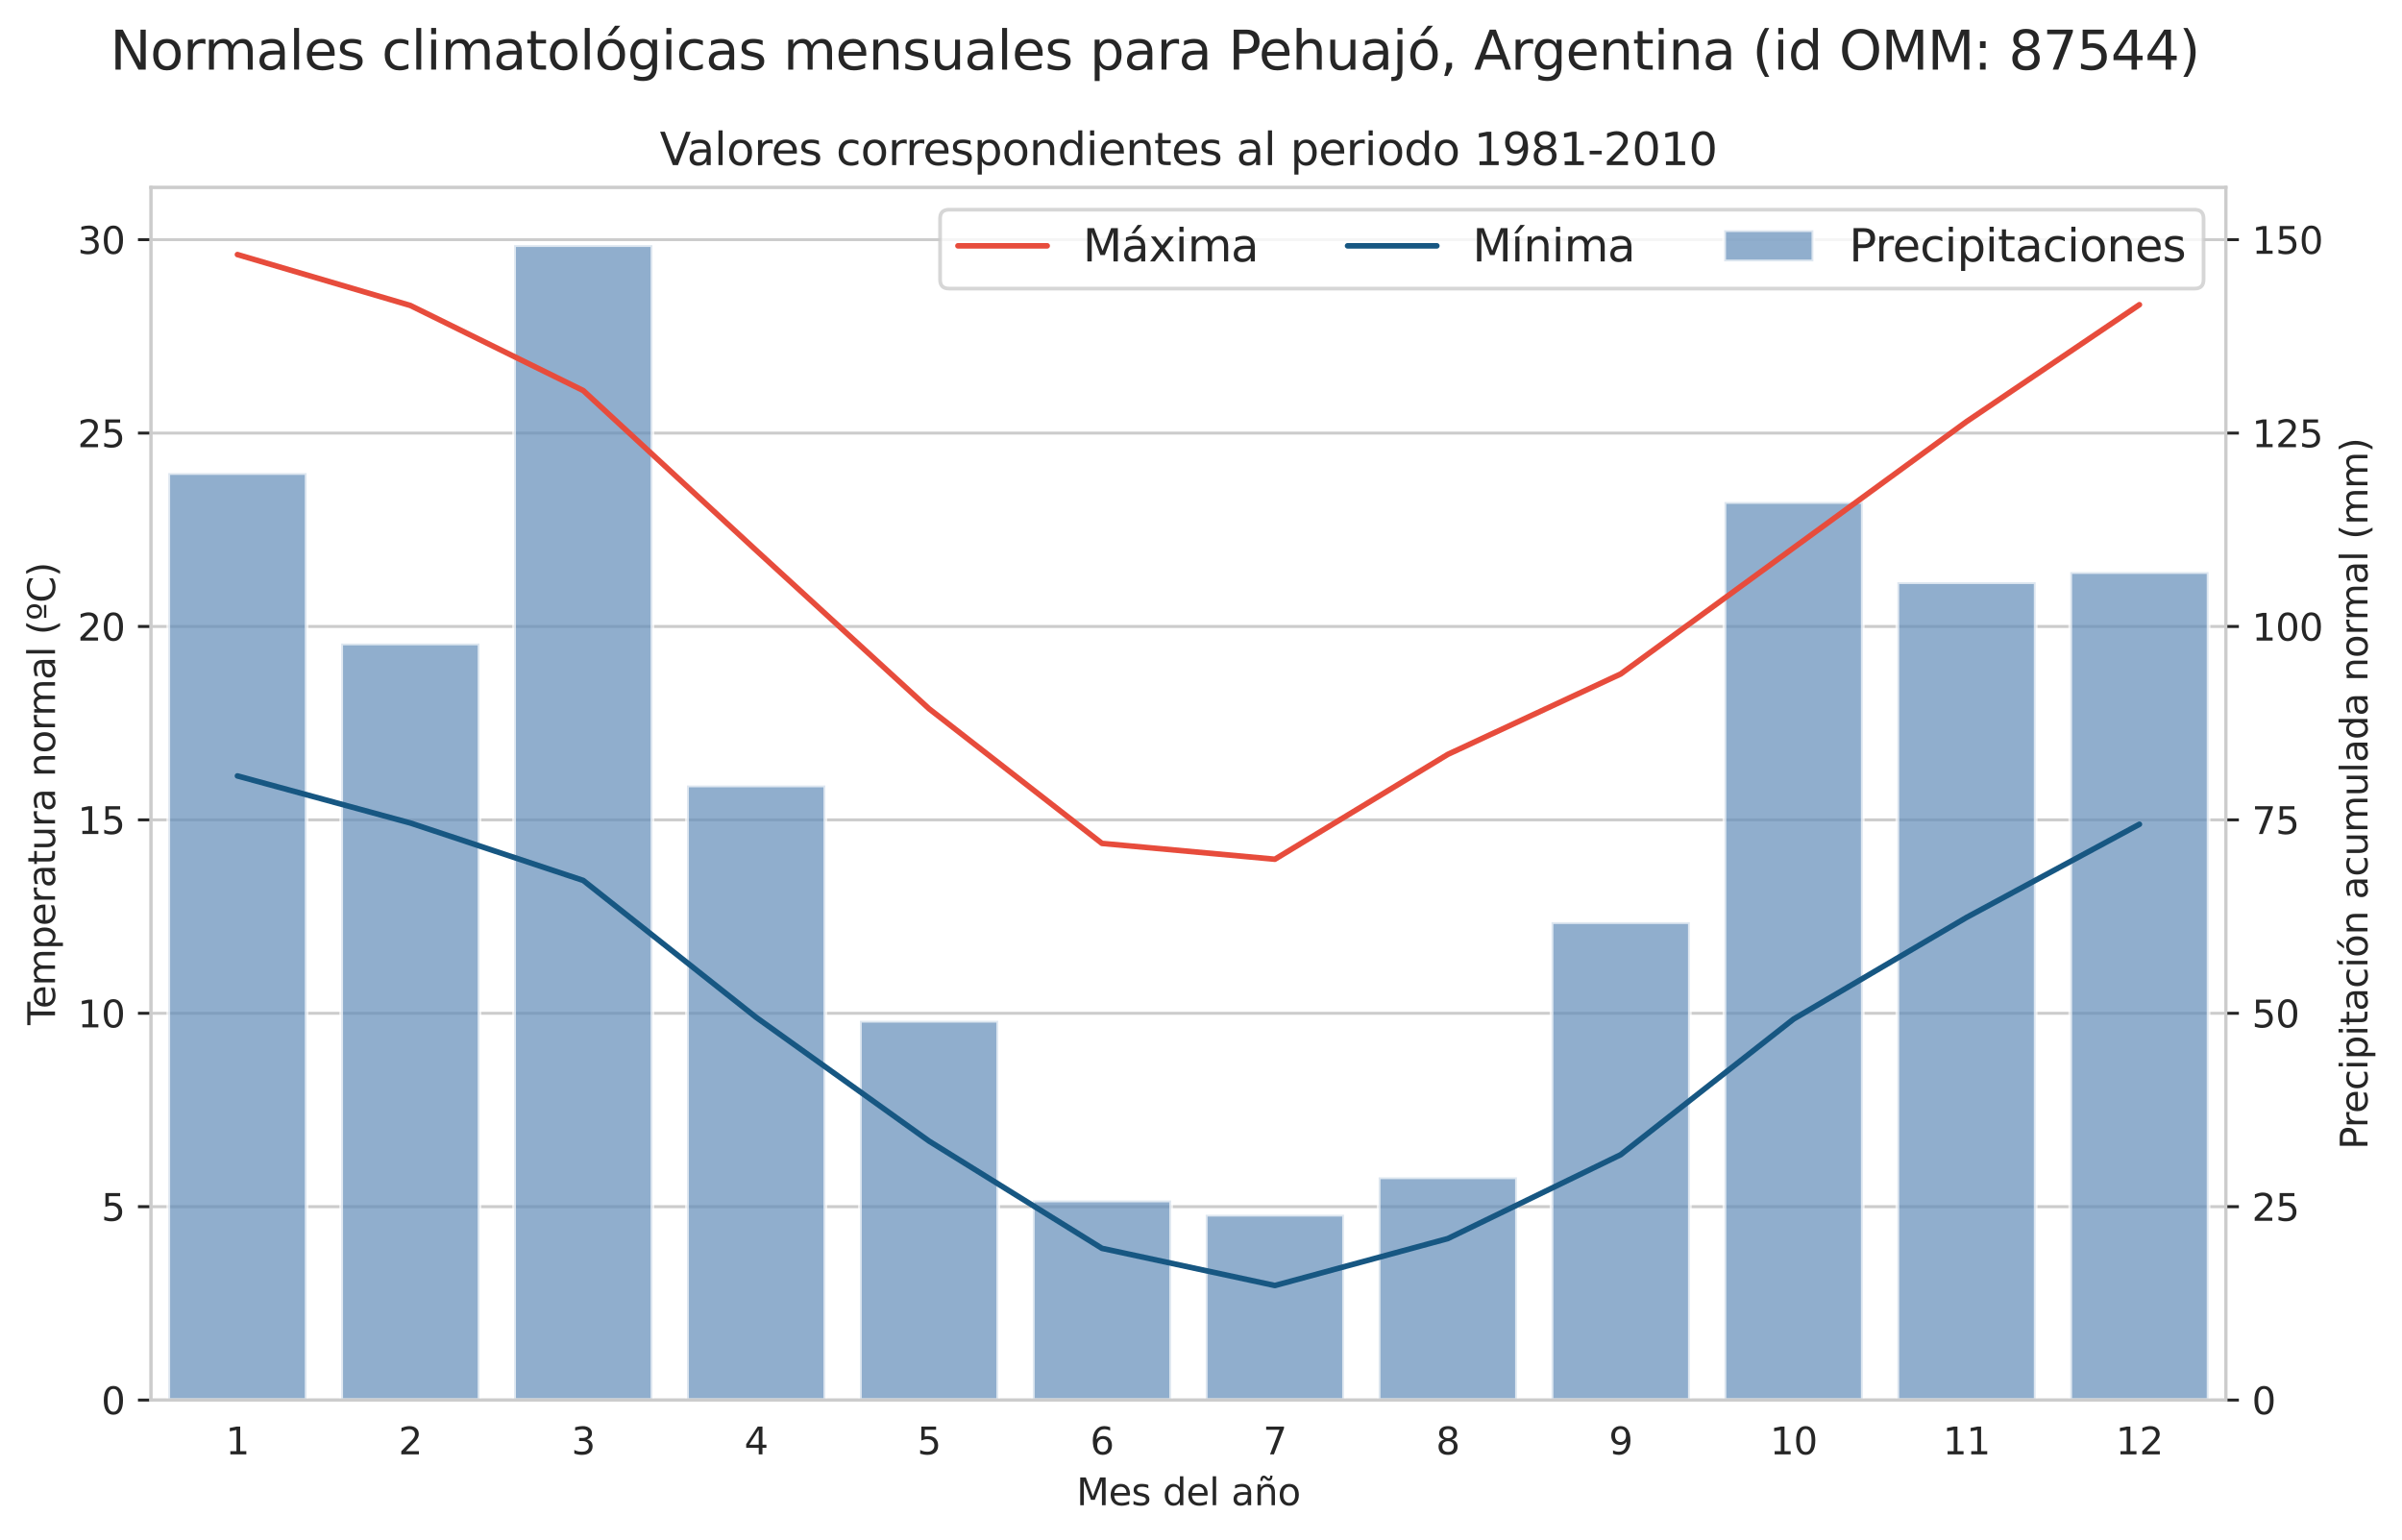 <?xml version="1.0" encoding="utf-8" standalone="no"?>
<!DOCTYPE svg PUBLIC "-//W3C//DTD SVG 1.1//EN"
  "http://www.w3.org/Graphics/SVG/1.1/DTD/svg11.dtd">
<svg height="414.116pt" version="1.1" viewBox="0 0 645.969 414.116" width="645.969pt" xmlns="http://www.w3.org/2000/svg" xmlns:xlink="http://www.w3.org/1999/xlink">
 <defs>
  <style type="text/css">*{stroke-linecap:butt;stroke-linejoin:round;}</style>
 </defs>
 <g id="figure_1">
  <g id="patch_1">
   <path d="M 0 414.116 
L 645.969 414.116 
L 645.969 0 
L 0 0 
z
" style="fill:#ffffff;"/>
  </g>
  <g id="axes_1">
   <g id="patch_2">
    <path d="M 40.603 376.56 
L 598.603 376.56 
L 598.603 50.4 
L 40.603 50.4 
z
" style="fill:#ffffff;"/>
   </g>
   <g id="matplotlib.axis_1">
    <g id="xtick_1">
     <g id="text_1">
      <!-- 1 -->
      <g style="fill:#262626;" transform="translate(60.672 391.158)scale(0.1 -0.1)">
       <defs>
        <path d="M 794 531 
L 1825 531 
L 1825 4091 
L 703 3866 
L 703 4441 
L 1819 4666 
L 2450 4666 
L 2450 531 
L 3481 531 
L 3481 0 
L 794 0 
L 794 531 
z
" id="DejaVuSans-31" transform="scale(0.016)"/>
       </defs>
       <use xlink:href="#DejaVuSans-31"/>
      </g>
     </g>
    </g>
    <g id="xtick_2">
     <g id="text_2">
      <!-- 2 -->
      <g style="fill:#262626;" transform="translate(107.172 391.158)scale(0.1 -0.1)">
       <defs>
        <path d="M 1228 531 
L 3431 531 
L 3431 0 
L 469 0 
L 469 531 
Q 828 903 1448 1529 
Q 2069 2156 2228 2338 
Q 2531 2678 2651 2914 
Q 2772 3150 2772 3378 
Q 2772 3750 2511 3984 
Q 2250 4219 1831 4219 
Q 1534 4219 1204 4116 
Q 875 4013 500 3803 
L 500 4441 
Q 881 4594 1212 4672 
Q 1544 4750 1819 4750 
Q 2544 4750 2975 4387 
Q 3406 4025 3406 3419 
Q 3406 3131 3298 2873 
Q 3191 2616 2906 2266 
Q 2828 2175 2409 1742 
Q 1991 1309 1228 531 
z
" id="DejaVuSans-32" transform="scale(0.016)"/>
       </defs>
       <use xlink:href="#DejaVuSans-32"/>
      </g>
     </g>
    </g>
    <g id="xtick_3">
     <g id="text_3">
      <!-- 3 -->
      <g style="fill:#262626;" transform="translate(153.672 391.158)scale(0.1 -0.1)">
       <defs>
        <path d="M 2597 2516 
Q 3050 2419 3304 2112 
Q 3559 1806 3559 1356 
Q 3559 666 3084 287 
Q 2609 -91 1734 -91 
Q 1441 -91 1130 -33 
Q 819 25 488 141 
L 488 750 
Q 750 597 1062 519 
Q 1375 441 1716 441 
Q 2309 441 2620 675 
Q 2931 909 2931 1356 
Q 2931 1769 2642 2001 
Q 2353 2234 1838 2234 
L 1294 2234 
L 1294 2753 
L 1863 2753 
Q 2328 2753 2575 2939 
Q 2822 3125 2822 3475 
Q 2822 3834 2567 4026 
Q 2313 4219 1838 4219 
Q 1578 4219 1281 4162 
Q 984 4106 628 3988 
L 628 4550 
Q 988 4650 1302 4700 
Q 1616 4750 1894 4750 
Q 2613 4750 3031 4423 
Q 3450 4097 3450 3541 
Q 3450 3153 3228 2886 
Q 3006 2619 2597 2516 
z
" id="DejaVuSans-33" transform="scale(0.016)"/>
       </defs>
       <use xlink:href="#DejaVuSans-33"/>
      </g>
     </g>
    </g>
    <g id="xtick_4">
     <g id="text_4">
      <!-- 4 -->
      <g style="fill:#262626;" transform="translate(200.172 391.158)scale(0.1 -0.1)">
       <defs>
        <path d="M 2419 4116 
L 825 1625 
L 2419 1625 
L 2419 4116 
z
M 2253 4666 
L 3047 4666 
L 3047 1625 
L 3713 1625 
L 3713 1100 
L 3047 1100 
L 3047 0 
L 2419 0 
L 2419 1100 
L 313 1100 
L 313 1709 
L 2253 4666 
z
" id="DejaVuSans-34" transform="scale(0.016)"/>
       </defs>
       <use xlink:href="#DejaVuSans-34"/>
      </g>
     </g>
    </g>
    <g id="xtick_5">
     <g id="text_5">
      <!-- 5 -->
      <g style="fill:#262626;" transform="translate(246.672 391.158)scale(0.1 -0.1)">
       <defs>
        <path d="M 691 4666 
L 3169 4666 
L 3169 4134 
L 1269 4134 
L 1269 2991 
Q 1406 3038 1543 3061 
Q 1681 3084 1819 3084 
Q 2600 3084 3056 2656 
Q 3513 2228 3513 1497 
Q 3513 744 3044 326 
Q 2575 -91 1722 -91 
Q 1428 -91 1123 -41 
Q 819 9 494 109 
L 494 744 
Q 775 591 1075 516 
Q 1375 441 1709 441 
Q 2250 441 2565 725 
Q 2881 1009 2881 1497 
Q 2881 1984 2565 2268 
Q 2250 2553 1709 2553 
Q 1456 2553 1204 2497 
Q 953 2441 691 2322 
L 691 4666 
z
" id="DejaVuSans-35" transform="scale(0.016)"/>
       </defs>
       <use xlink:href="#DejaVuSans-35"/>
      </g>
     </g>
    </g>
    <g id="xtick_6">
     <g id="text_6">
      <!-- 6 -->
      <g style="fill:#262626;" transform="translate(293.172 391.158)scale(0.1 -0.1)">
       <defs>
        <path d="M 2113 2584 
Q 1688 2584 1439 2293 
Q 1191 2003 1191 1497 
Q 1191 994 1439 701 
Q 1688 409 2113 409 
Q 2538 409 2786 701 
Q 3034 994 3034 1497 
Q 3034 2003 2786 2293 
Q 2538 2584 2113 2584 
z
M 3366 4563 
L 3366 3988 
Q 3128 4100 2886 4159 
Q 2644 4219 2406 4219 
Q 1781 4219 1451 3797 
Q 1122 3375 1075 2522 
Q 1259 2794 1537 2939 
Q 1816 3084 2150 3084 
Q 2853 3084 3261 2657 
Q 3669 2231 3669 1497 
Q 3669 778 3244 343 
Q 2819 -91 2113 -91 
Q 1303 -91 875 529 
Q 447 1150 447 2328 
Q 447 3434 972 4092 
Q 1497 4750 2381 4750 
Q 2619 4750 2861 4703 
Q 3103 4656 3366 4563 
z
" id="DejaVuSans-36" transform="scale(0.016)"/>
       </defs>
       <use xlink:href="#DejaVuSans-36"/>
      </g>
     </g>
    </g>
    <g id="xtick_7">
     <g id="text_7">
      <!-- 7 -->
      <g style="fill:#262626;" transform="translate(339.672 391.158)scale(0.1 -0.1)">
       <defs>
        <path d="M 525 4666 
L 3525 4666 
L 3525 4397 
L 1831 0 
L 1172 0 
L 2766 4134 
L 525 4134 
L 525 4666 
z
" id="DejaVuSans-37" transform="scale(0.016)"/>
       </defs>
       <use xlink:href="#DejaVuSans-37"/>
      </g>
     </g>
    </g>
    <g id="xtick_8">
     <g id="text_8">
      <!-- 8 -->
      <g style="fill:#262626;" transform="translate(386.172 391.158)scale(0.1 -0.1)">
       <defs>
        <path d="M 2034 2216 
Q 1584 2216 1326 1975 
Q 1069 1734 1069 1313 
Q 1069 891 1326 650 
Q 1584 409 2034 409 
Q 2484 409 2743 651 
Q 3003 894 3003 1313 
Q 3003 1734 2745 1975 
Q 2488 2216 2034 2216 
z
M 1403 2484 
Q 997 2584 770 2862 
Q 544 3141 544 3541 
Q 544 4100 942 4425 
Q 1341 4750 2034 4750 
Q 2731 4750 3128 4425 
Q 3525 4100 3525 3541 
Q 3525 3141 3298 2862 
Q 3072 2584 2669 2484 
Q 3125 2378 3379 2068 
Q 3634 1759 3634 1313 
Q 3634 634 3220 271 
Q 2806 -91 2034 -91 
Q 1263 -91 848 271 
Q 434 634 434 1313 
Q 434 1759 690 2068 
Q 947 2378 1403 2484 
z
M 1172 3481 
Q 1172 3119 1398 2916 
Q 1625 2713 2034 2713 
Q 2441 2713 2670 2916 
Q 2900 3119 2900 3481 
Q 2900 3844 2670 4047 
Q 2441 4250 2034 4250 
Q 1625 4250 1398 4047 
Q 1172 3844 1172 3481 
z
" id="DejaVuSans-38" transform="scale(0.016)"/>
       </defs>
       <use xlink:href="#DejaVuSans-38"/>
      </g>
     </g>
    </g>
    <g id="xtick_9">
     <g id="text_9">
      <!-- 9 -->
      <g style="fill:#262626;" transform="translate(432.672 391.158)scale(0.1 -0.1)">
       <defs>
        <path d="M 703 97 
L 703 672 
Q 941 559 1184 500 
Q 1428 441 1663 441 
Q 2288 441 2617 861 
Q 2947 1281 2994 2138 
Q 2813 1869 2534 1725 
Q 2256 1581 1919 1581 
Q 1219 1581 811 2004 
Q 403 2428 403 3163 
Q 403 3881 828 4315 
Q 1253 4750 1959 4750 
Q 2769 4750 3195 4129 
Q 3622 3509 3622 2328 
Q 3622 1225 3098 567 
Q 2575 -91 1691 -91 
Q 1453 -91 1209 -44 
Q 966 3 703 97 
z
M 1959 2075 
Q 2384 2075 2632 2365 
Q 2881 2656 2881 3163 
Q 2881 3666 2632 3958 
Q 2384 4250 1959 4250 
Q 1534 4250 1286 3958 
Q 1038 3666 1038 3163 
Q 1038 2656 1286 2365 
Q 1534 2075 1959 2075 
z
" id="DejaVuSans-39" transform="scale(0.016)"/>
       </defs>
       <use xlink:href="#DejaVuSans-39"/>
      </g>
     </g>
    </g>
    <g id="xtick_10">
     <g id="text_10">
      <!-- 10 -->
      <g style="fill:#262626;" transform="translate(475.991 391.158)scale(0.1 -0.1)">
       <defs>
        <path d="M 2034 4250 
Q 1547 4250 1301 3770 
Q 1056 3291 1056 2328 
Q 1056 1369 1301 889 
Q 1547 409 2034 409 
Q 2525 409 2770 889 
Q 3016 1369 3016 2328 
Q 3016 3291 2770 3770 
Q 2525 4250 2034 4250 
z
M 2034 4750 
Q 2819 4750 3233 4129 
Q 3647 3509 3647 2328 
Q 3647 1150 3233 529 
Q 2819 -91 2034 -91 
Q 1250 -91 836 529 
Q 422 1150 422 2328 
Q 422 3509 836 4129 
Q 1250 4750 2034 4750 
z
" id="DejaVuSans-30" transform="scale(0.016)"/>
       </defs>
       <use xlink:href="#DejaVuSans-31"/>
       <use x="63.623" xlink:href="#DejaVuSans-30"/>
      </g>
     </g>
    </g>
    <g id="xtick_11">
     <g id="text_11">
      <!-- 11 -->
      <g style="fill:#262626;" transform="translate(522.491 391.158)scale(0.1 -0.1)">
       <use xlink:href="#DejaVuSans-31"/>
       <use x="63.623" xlink:href="#DejaVuSans-31"/>
      </g>
     </g>
    </g>
    <g id="xtick_12">
     <g id="text_12">
      <!-- 12 -->
      <g style="fill:#262626;" transform="translate(568.991 391.158)scale(0.1 -0.1)">
       <use xlink:href="#DejaVuSans-31"/>
       <use x="63.623" xlink:href="#DejaVuSans-32"/>
      </g>
     </g>
    </g>
    <g id="text_13">
     <!-- Mes del año -->
     <g style="fill:#262626;" transform="translate(289.498 404.837)scale(0.1 -0.1)">
      <defs>
       <path d="M 628 4666 
L 1569 4666 
L 2759 1491 
L 3956 4666 
L 4897 4666 
L 4897 0 
L 4281 0 
L 4281 4097 
L 3078 897 
L 2444 897 
L 1241 4097 
L 1241 0 
L 628 0 
L 628 4666 
z
" id="DejaVuSans-4d" transform="scale(0.016)"/>
       <path d="M 3597 1894 
L 3597 1613 
L 953 1613 
Q 991 1019 1311 708 
Q 1631 397 2203 397 
Q 2534 397 2845 478 
Q 3156 559 3463 722 
L 3463 178 
Q 3153 47 2828 -22 
Q 2503 -91 2169 -91 
Q 1331 -91 842 396 
Q 353 884 353 1716 
Q 353 2575 817 3079 
Q 1281 3584 2069 3584 
Q 2775 3584 3186 3129 
Q 3597 2675 3597 1894 
z
M 3022 2063 
Q 3016 2534 2758 2815 
Q 2500 3097 2075 3097 
Q 1594 3097 1305 2825 
Q 1016 2553 972 2059 
L 3022 2063 
z
" id="DejaVuSans-65" transform="scale(0.016)"/>
       <path d="M 2834 3397 
L 2834 2853 
Q 2591 2978 2328 3040 
Q 2066 3103 1784 3103 
Q 1356 3103 1142 2972 
Q 928 2841 928 2578 
Q 928 2378 1081 2264 
Q 1234 2150 1697 2047 
L 1894 2003 
Q 2506 1872 2764 1633 
Q 3022 1394 3022 966 
Q 3022 478 2636 193 
Q 2250 -91 1575 -91 
Q 1294 -91 989 -36 
Q 684 19 347 128 
L 347 722 
Q 666 556 975 473 
Q 1284 391 1588 391 
Q 1994 391 2212 530 
Q 2431 669 2431 922 
Q 2431 1156 2273 1281 
Q 2116 1406 1581 1522 
L 1381 1569 
Q 847 1681 609 1914 
Q 372 2147 372 2553 
Q 372 3047 722 3315 
Q 1072 3584 1716 3584 
Q 2034 3584 2315 3537 
Q 2597 3491 2834 3397 
z
" id="DejaVuSans-73" transform="scale(0.016)"/>
       <path id="DejaVuSans-20" transform="scale(0.016)"/>
       <path d="M 2906 2969 
L 2906 4863 
L 3481 4863 
L 3481 0 
L 2906 0 
L 2906 525 
Q 2725 213 2448 61 
Q 2172 -91 1784 -91 
Q 1150 -91 751 415 
Q 353 922 353 1747 
Q 353 2572 751 3078 
Q 1150 3584 1784 3584 
Q 2172 3584 2448 3432 
Q 2725 3281 2906 2969 
z
M 947 1747 
Q 947 1113 1208 752 
Q 1469 391 1925 391 
Q 2381 391 2643 752 
Q 2906 1113 2906 1747 
Q 2906 2381 2643 2742 
Q 2381 3103 1925 3103 
Q 1469 3103 1208 2742 
Q 947 2381 947 1747 
z
" id="DejaVuSans-64" transform="scale(0.016)"/>
       <path d="M 603 4863 
L 1178 4863 
L 1178 0 
L 603 0 
L 603 4863 
z
" id="DejaVuSans-6c" transform="scale(0.016)"/>
       <path d="M 2194 1759 
Q 1497 1759 1228 1600 
Q 959 1441 959 1056 
Q 959 750 1161 570 
Q 1363 391 1709 391 
Q 2188 391 2477 730 
Q 2766 1069 2766 1631 
L 2766 1759 
L 2194 1759 
z
M 3341 1997 
L 3341 0 
L 2766 0 
L 2766 531 
Q 2569 213 2275 61 
Q 1981 -91 1556 -91 
Q 1019 -91 701 211 
Q 384 513 384 1019 
Q 384 1609 779 1909 
Q 1175 2209 1959 2209 
L 2766 2209 
L 2766 2266 
Q 2766 2663 2505 2880 
Q 2244 3097 1772 3097 
Q 1472 3097 1187 3025 
Q 903 2953 641 2809 
L 641 3341 
Q 956 3463 1253 3523 
Q 1550 3584 1831 3584 
Q 2591 3584 2966 3190 
Q 3341 2797 3341 1997 
z
" id="DejaVuSans-61" transform="scale(0.016)"/>
       <path d="M 3513 2113 
L 3513 0 
L 2938 0 
L 2938 2094 
Q 2938 2591 2744 2837 
Q 2550 3084 2163 3084 
Q 1697 3084 1428 2787 
Q 1159 2491 1159 1978 
L 1159 0 
L 581 0 
L 581 3500 
L 1159 3500 
L 1159 2956 
Q 1366 3272 1645 3428 
Q 1925 3584 2291 3584 
Q 2894 3584 3203 3211 
Q 3513 2838 3513 2113 
z
M 2060 4281 
L 1881 4453 
Q 1813 4516 1761 4545 
Q 1710 4575 1669 4575 
Q 1550 4575 1494 4461 
Q 1438 4347 1431 4091 
L 1041 4091 
Q 1047 4513 1206 4742 
Q 1366 4972 1650 4972 
Q 1769 4972 1869 4928 
Q 1969 4884 2085 4781 
L 2263 4609 
Q 2331 4547 2383 4517 
Q 2435 4488 2475 4488 
Q 2594 4488 2650 4602 
Q 2706 4716 2713 4972 
L 3103 4972 
Q 3097 4550 2937 4320 
Q 2778 4091 2494 4091 
Q 2375 4091 2275 4134 
Q 2175 4178 2060 4281 
z
" id="DejaVuSans-f1" transform="scale(0.016)"/>
       <path d="M 1959 3097 
Q 1497 3097 1228 2736 
Q 959 2375 959 1747 
Q 959 1119 1226 758 
Q 1494 397 1959 397 
Q 2419 397 2687 759 
Q 2956 1122 2956 1747 
Q 2956 2369 2687 2733 
Q 2419 3097 1959 3097 
z
M 1959 3584 
Q 2709 3584 3137 3096 
Q 3566 2609 3566 1747 
Q 3566 888 3137 398 
Q 2709 -91 1959 -91 
Q 1206 -91 779 398 
Q 353 888 353 1747 
Q 353 2609 779 3096 
Q 1206 3584 1959 3584 
z
" id="DejaVuSans-6f" transform="scale(0.016)"/>
      </defs>
      <use xlink:href="#DejaVuSans-4d"/>
      <use x="86.279" xlink:href="#DejaVuSans-65"/>
      <use x="147.803" xlink:href="#DejaVuSans-73"/>
      <use x="199.902" xlink:href="#DejaVuSans-20"/>
      <use x="231.689" xlink:href="#DejaVuSans-64"/>
      <use x="295.166" xlink:href="#DejaVuSans-65"/>
      <use x="356.689" xlink:href="#DejaVuSans-6c"/>
      <use x="384.473" xlink:href="#DejaVuSans-20"/>
      <use x="416.26" xlink:href="#DejaVuSans-61"/>
      <use x="477.539" xlink:href="#DejaVuSans-f1"/>
      <use x="540.918" xlink:href="#DejaVuSans-6f"/>
     </g>
    </g>
   </g>
   <g id="matplotlib.axis_2">
    <g id="ytick_1">
     <g id="line2d_1">
      <path clip-path="url(#p47fc82d664)" d="M 40.603 376.56 
L 598.603 376.56 
" style="fill:none;stroke:#cccccc;stroke-linecap:round;stroke-width:0.8;"/>
     </g>
     <g id="line2d_2">
      <defs>
       <path d="M 0 0 
L -3.5 0 
" id="m6699e36044" style="stroke:#262626;stroke-width:0.8;"/>
      </defs>
      <g>
       <use style="fill:#262626;stroke:#262626;stroke-width:0.8;" x="40.603" xlink:href="#m6699e36044" y="376.56"/>
      </g>
     </g>
     <g id="text_14">
      <!-- 0 -->
      <g style="fill:#262626;" transform="translate(27.241 380.359)scale(0.1 -0.1)">
       <use xlink:href="#DejaVuSans-30"/>
      </g>
     </g>
    </g>
    <g id="ytick_2">
     <g id="line2d_3">
      <path clip-path="url(#p47fc82d664)" d="M 40.603 324.544 
L 598.603 324.544 
" style="fill:none;stroke:#cccccc;stroke-linecap:round;stroke-width:0.8;"/>
     </g>
     <g id="line2d_4">
      <g>
       <use style="fill:#262626;stroke:#262626;stroke-width:0.8;" x="40.603" xlink:href="#m6699e36044" y="324.544"/>
      </g>
     </g>
     <g id="text_15">
      <!-- 5 -->
      <g style="fill:#262626;" transform="translate(27.241 328.343)scale(0.1 -0.1)">
       <use xlink:href="#DejaVuSans-35"/>
      </g>
     </g>
    </g>
    <g id="ytick_3">
     <g id="line2d_5">
      <path clip-path="url(#p47fc82d664)" d="M 40.603 272.527 
L 598.603 272.527 
" style="fill:none;stroke:#cccccc;stroke-linecap:round;stroke-width:0.8;"/>
     </g>
     <g id="line2d_6">
      <g>
       <use style="fill:#262626;stroke:#262626;stroke-width:0.8;" x="40.603" xlink:href="#m6699e36044" y="272.527"/>
      </g>
     </g>
     <g id="text_16">
      <!-- 10 -->
      <g style="fill:#262626;" transform="translate(20.878 276.326)scale(0.1 -0.1)">
       <use xlink:href="#DejaVuSans-31"/>
       <use x="63.623" xlink:href="#DejaVuSans-30"/>
      </g>
     </g>
    </g>
    <g id="ytick_4">
     <g id="line2d_7">
      <path clip-path="url(#p47fc82d664)" d="M 40.603 220.511 
L 598.603 220.511 
" style="fill:none;stroke:#cccccc;stroke-linecap:round;stroke-width:0.8;"/>
     </g>
     <g id="line2d_8">
      <g>
       <use style="fill:#262626;stroke:#262626;stroke-width:0.8;" x="40.603" xlink:href="#m6699e36044" y="220.511"/>
      </g>
     </g>
     <g id="text_17">
      <!-- 15 -->
      <g style="fill:#262626;" transform="translate(20.878 224.31)scale(0.1 -0.1)">
       <use xlink:href="#DejaVuSans-31"/>
       <use x="63.623" xlink:href="#DejaVuSans-35"/>
      </g>
     </g>
    </g>
    <g id="ytick_5">
     <g id="line2d_9">
      <path clip-path="url(#p47fc82d664)" d="M 40.603 168.494 
L 598.603 168.494 
" style="fill:none;stroke:#cccccc;stroke-linecap:round;stroke-width:0.8;"/>
     </g>
     <g id="line2d_10">
      <g>
       <use style="fill:#262626;stroke:#262626;stroke-width:0.8;" x="40.603" xlink:href="#m6699e36044" y="168.494"/>
      </g>
     </g>
     <g id="text_18">
      <!-- 20 -->
      <g style="fill:#262626;" transform="translate(20.878 172.293)scale(0.1 -0.1)">
       <use xlink:href="#DejaVuSans-32"/>
       <use x="63.623" xlink:href="#DejaVuSans-30"/>
      </g>
     </g>
    </g>
    <g id="ytick_6">
     <g id="line2d_11">
      <path clip-path="url(#p47fc82d664)" d="M 40.603 116.478 
L 598.603 116.478 
" style="fill:none;stroke:#cccccc;stroke-linecap:round;stroke-width:0.8;"/>
     </g>
     <g id="line2d_12">
      <g>
       <use style="fill:#262626;stroke:#262626;stroke-width:0.8;" x="40.603" xlink:href="#m6699e36044" y="116.478"/>
      </g>
     </g>
     <g id="text_19">
      <!-- 25 -->
      <g style="fill:#262626;" transform="translate(20.878 120.277)scale(0.1 -0.1)">
       <use xlink:href="#DejaVuSans-32"/>
       <use x="63.623" xlink:href="#DejaVuSans-35"/>
      </g>
     </g>
    </g>
    <g id="ytick_7">
     <g id="line2d_13">
      <path clip-path="url(#p47fc82d664)" d="M 40.603 64.461 
L 598.603 64.461 
" style="fill:none;stroke:#cccccc;stroke-linecap:round;stroke-width:0.8;"/>
     </g>
     <g id="line2d_14">
      <g>
       <use style="fill:#262626;stroke:#262626;stroke-width:0.8;" x="40.603" xlink:href="#m6699e36044" y="64.461"/>
      </g>
     </g>
     <g id="text_20">
      <!-- 30 -->
      <g style="fill:#262626;" transform="translate(20.878 68.26)scale(0.1 -0.1)">
       <use xlink:href="#DejaVuSans-33"/>
       <use x="63.623" xlink:href="#DejaVuSans-30"/>
      </g>
     </g>
    </g>
    <g id="text_21">
     <!-- Temperatura normal (ºC) -->
     <g style="fill:#262626;" transform="translate(14.798 275.696)rotate(-90)scale(0.1 -0.1)">
      <defs>
       <path d="M -19 4666 
L 3928 4666 
L 3928 4134 
L 2272 4134 
L 2272 0 
L 1638 0 
L 1638 4134 
L -19 4134 
L -19 4666 
z
" id="DejaVuSans-54" transform="scale(0.016)"/>
       <path d="M 3328 2828 
Q 3544 3216 3844 3400 
Q 4144 3584 4550 3584 
Q 5097 3584 5394 3201 
Q 5691 2819 5691 2113 
L 5691 0 
L 5113 0 
L 5113 2094 
Q 5113 2597 4934 2840 
Q 4756 3084 4391 3084 
Q 3944 3084 3684 2787 
Q 3425 2491 3425 1978 
L 3425 0 
L 2847 0 
L 2847 2094 
Q 2847 2600 2669 2842 
Q 2491 3084 2119 3084 
Q 1678 3084 1418 2786 
Q 1159 2488 1159 1978 
L 1159 0 
L 581 0 
L 581 3500 
L 1159 3500 
L 1159 2956 
Q 1356 3278 1631 3431 
Q 1906 3584 2284 3584 
Q 2666 3584 2933 3390 
Q 3200 3197 3328 2828 
z
" id="DejaVuSans-6d" transform="scale(0.016)"/>
       <path d="M 1159 525 
L 1159 -1331 
L 581 -1331 
L 581 3500 
L 1159 3500 
L 1159 2969 
Q 1341 3281 1617 3432 
Q 1894 3584 2278 3584 
Q 2916 3584 3314 3078 
Q 3713 2572 3713 1747 
Q 3713 922 3314 415 
Q 2916 -91 2278 -91 
Q 1894 -91 1617 61 
Q 1341 213 1159 525 
z
M 3116 1747 
Q 3116 2381 2855 2742 
Q 2594 3103 2138 3103 
Q 1681 3103 1420 2742 
Q 1159 2381 1159 1747 
Q 1159 1113 1420 752 
Q 1681 391 2138 391 
Q 2594 391 2855 752 
Q 3116 1113 3116 1747 
z
" id="DejaVuSans-70" transform="scale(0.016)"/>
       <path d="M 2631 2963 
Q 2534 3019 2420 3045 
Q 2306 3072 2169 3072 
Q 1681 3072 1420 2755 
Q 1159 2438 1159 1844 
L 1159 0 
L 581 0 
L 581 3500 
L 1159 3500 
L 1159 2956 
Q 1341 3275 1631 3429 
Q 1922 3584 2338 3584 
Q 2397 3584 2469 3576 
Q 2541 3569 2628 3553 
L 2631 2963 
z
" id="DejaVuSans-72" transform="scale(0.016)"/>
       <path d="M 1172 4494 
L 1172 3500 
L 2356 3500 
L 2356 3053 
L 1172 3053 
L 1172 1153 
Q 1172 725 1289 603 
Q 1406 481 1766 481 
L 2356 481 
L 2356 0 
L 1766 0 
Q 1100 0 847 248 
Q 594 497 594 1153 
L 594 3053 
L 172 3053 
L 172 3500 
L 594 3500 
L 594 4494 
L 1172 4494 
z
" id="DejaVuSans-74" transform="scale(0.016)"/>
       <path d="M 544 1381 
L 544 3500 
L 1119 3500 
L 1119 1403 
Q 1119 906 1312 657 
Q 1506 409 1894 409 
Q 2359 409 2629 706 
Q 2900 1003 2900 1516 
L 2900 3500 
L 3475 3500 
L 3475 0 
L 2900 0 
L 2900 538 
Q 2691 219 2414 64 
Q 2138 -91 1772 -91 
Q 1169 -91 856 284 
Q 544 659 544 1381 
z
M 1991 3584 
L 1991 3584 
z
" id="DejaVuSans-75" transform="scale(0.016)"/>
       <path d="M 3513 2113 
L 3513 0 
L 2938 0 
L 2938 2094 
Q 2938 2591 2744 2837 
Q 2550 3084 2163 3084 
Q 1697 3084 1428 2787 
Q 1159 2491 1159 1978 
L 1159 0 
L 581 0 
L 581 3500 
L 1159 3500 
L 1159 2956 
Q 1366 3272 1645 3428 
Q 1925 3584 2291 3584 
Q 2894 3584 3203 3211 
Q 3513 2838 3513 2113 
z
" id="DejaVuSans-6e" transform="scale(0.016)"/>
       <path d="M 1984 4856 
Q 1566 4138 1362 3434 
Q 1159 2731 1159 2009 
Q 1159 1288 1364 580 
Q 1569 -128 1984 -844 
L 1484 -844 
Q 1016 -109 783 600 
Q 550 1309 550 2009 
Q 550 2706 781 3412 
Q 1013 4119 1484 4856 
L 1984 4856 
z
" id="DejaVuSans-28" transform="scale(0.016)"/>
       <path d="M 434 1850 
L 2584 1850 
L 2584 1466 
L 434 1466 
L 434 1850 
z
M 1509 4750 
Q 2069 4750 2391 4404 
Q 2713 4059 2713 3463 
Q 2713 2866 2391 2523 
Q 2069 2181 1509 2181 
Q 950 2181 625 2525 
Q 300 2869 300 3463 
Q 300 4059 625 4404 
Q 950 4750 1509 4750 
z
M 1509 4391 
Q 1181 4391 984 4139 
Q 788 3888 788 3463 
Q 788 3047 986 2797 
Q 1184 2547 1509 2547 
Q 1838 2547 2033 2797 
Q 2228 3047 2228 3463 
Q 2228 3891 2034 4141 
Q 1841 4391 1509 4391 
z
" id="DejaVuSans-ba" transform="scale(0.016)"/>
       <path d="M 4122 4306 
L 4122 3641 
Q 3803 3938 3442 4084 
Q 3081 4231 2675 4231 
Q 1875 4231 1450 3742 
Q 1025 3253 1025 2328 
Q 1025 1406 1450 917 
Q 1875 428 2675 428 
Q 3081 428 3442 575 
Q 3803 722 4122 1019 
L 4122 359 
Q 3791 134 3420 21 
Q 3050 -91 2638 -91 
Q 1578 -91 968 557 
Q 359 1206 359 2328 
Q 359 3453 968 4101 
Q 1578 4750 2638 4750 
Q 3056 4750 3426 4639 
Q 3797 4528 4122 4306 
z
" id="DejaVuSans-43" transform="scale(0.016)"/>
       <path d="M 513 4856 
L 1013 4856 
Q 1481 4119 1714 3412 
Q 1947 2706 1947 2009 
Q 1947 1309 1714 600 
Q 1481 -109 1013 -844 
L 513 -844 
Q 928 -128 1133 580 
Q 1338 1288 1338 2009 
Q 1338 2731 1133 3434 
Q 928 4138 513 4856 
z
" id="DejaVuSans-29" transform="scale(0.016)"/>
      </defs>
      <use xlink:href="#DejaVuSans-54"/>
      <use x="44.084" xlink:href="#DejaVuSans-65"/>
      <use x="105.607" xlink:href="#DejaVuSans-6d"/>
      <use x="203.02" xlink:href="#DejaVuSans-70"/>
      <use x="266.496" xlink:href="#DejaVuSans-65"/>
      <use x="328.02" xlink:href="#DejaVuSans-72"/>
      <use x="369.133" xlink:href="#DejaVuSans-61"/>
      <use x="430.412" xlink:href="#DejaVuSans-74"/>
      <use x="469.621" xlink:href="#DejaVuSans-75"/>
      <use x="533" xlink:href="#DejaVuSans-72"/>
      <use x="574.113" xlink:href="#DejaVuSans-61"/>
      <use x="635.393" xlink:href="#DejaVuSans-20"/>
      <use x="667.18" xlink:href="#DejaVuSans-6e"/>
      <use x="730.559" xlink:href="#DejaVuSans-6f"/>
      <use x="791.74" xlink:href="#DejaVuSans-72"/>
      <use x="831.104" xlink:href="#DejaVuSans-6d"/>
      <use x="928.516" xlink:href="#DejaVuSans-61"/>
      <use x="989.795" xlink:href="#DejaVuSans-6c"/>
      <use x="1017.578" xlink:href="#DejaVuSans-20"/>
      <use x="1049.365" xlink:href="#DejaVuSans-28"/>
      <use x="1088.379" xlink:href="#DejaVuSans-ba"/>
      <use x="1135.498" xlink:href="#DejaVuSans-43"/>
      <use x="1205.322" xlink:href="#DejaVuSans-29"/>
     </g>
    </g>
   </g>
   <g id="patch_3">
    <path clip-path="url(#p47fc82d664)" d="M 45.253 376.56 
L 82.453 376.56 
L 82.453 127.235 
L 45.253 127.235 
z
" style="fill:#618cb8;opacity:0.7;stroke:#ffffff;stroke-linejoin:miter;"/>
   </g>
   <g id="patch_4">
    <path clip-path="url(#p47fc82d664)" d="M 91.753 376.56 
L 128.953 376.56 
L 128.953 173.071 
L 91.753 173.071 
z
" style="fill:#618cb8;opacity:0.7;stroke:#ffffff;stroke-linejoin:miter;"/>
   </g>
   <g id="patch_5">
    <path clip-path="url(#p47fc82d664)" d="M 138.253 376.56 
L 175.453 376.56 
L 175.453 65.931 
L 138.253 65.931 
z
" style="fill:#618cb8;opacity:0.7;stroke:#ffffff;stroke-linejoin:miter;"/>
   </g>
   <g id="patch_6">
    <path clip-path="url(#p47fc82d664)" d="M 184.753 376.56 
L 221.953 376.56 
L 221.953 211.252 
L 184.753 211.252 
z
" style="fill:#618cb8;opacity:0.7;stroke:#ffffff;stroke-linejoin:miter;"/>
   </g>
   <g id="patch_7">
    <path clip-path="url(#p47fc82d664)" d="M 231.253 376.56 
L 268.453 376.56 
L 268.453 274.545 
L 231.253 274.545 
z
" style="fill:#618cb8;opacity:0.7;stroke:#ffffff;stroke-linejoin:miter;"/>
   </g>
   <g id="patch_8">
    <path clip-path="url(#p47fc82d664)" d="M 277.753 376.56 
L 314.953 376.56 
L 314.953 322.872 
L 277.753 322.872 
z
" style="fill:#618cb8;opacity:0.7;stroke:#ffffff;stroke-linejoin:miter;"/>
   </g>
   <g id="patch_9">
    <path clip-path="url(#p47fc82d664)" d="M 324.253 376.56 
L 361.453 376.56 
L 361.453 326.707 
L 324.253 326.707 
z
" style="fill:#618cb8;opacity:0.7;stroke:#ffffff;stroke-linejoin:miter;"/>
   </g>
   <g id="patch_10">
    <path clip-path="url(#p47fc82d664)" d="M 370.753 376.56 
L 407.953 376.56 
L 407.953 316.637 
L 370.753 316.637 
z
" style="fill:#618cb8;opacity:0.7;stroke:#ffffff;stroke-linejoin:miter;"/>
   </g>
   <g id="patch_11">
    <path clip-path="url(#p47fc82d664)" d="M 417.253 376.56 
L 454.453 376.56 
L 454.453 248.024 
L 417.253 248.024 
z
" style="fill:#618cb8;opacity:0.7;stroke:#ffffff;stroke-linejoin:miter;"/>
   </g>
   <g id="patch_12">
    <path clip-path="url(#p47fc82d664)" d="M 463.753 376.56 
L 500.953 376.56 
L 500.953 135.016 
L 463.753 135.016 
z
" style="fill:#618cb8;opacity:0.7;stroke:#ffffff;stroke-linejoin:miter;"/>
   </g>
   <g id="patch_13">
    <path clip-path="url(#p47fc82d664)" d="M 510.253 376.56 
L 547.453 376.56 
L 547.453 156.579 
L 510.253 156.579 
z
" style="fill:#618cb8;opacity:0.7;stroke:#ffffff;stroke-linejoin:miter;"/>
   </g>
   <g id="patch_14">
    <path clip-path="url(#p47fc82d664)" d="M 556.753 376.56 
L 593.953 376.56 
L 593.953 153.86 
L 556.753 153.86 
z
" style="fill:#618cb8;opacity:0.7;stroke:#ffffff;stroke-linejoin:miter;"/>
   </g>
   <g id="line2d_15">
    <path clip-path="url(#p47fc82d664)" d="M 63.853 68.468 
L 110.353 82.156 
L 156.853 105.041 
L 203.353 148.014 
L 249.853 190.624 
L 296.353 226.841 
L 342.853 231.098 
L 389.353 202.901 
L 435.853 181.273 
L 482.353 147.334 
L 528.853 113.398 
L 575.353 81.953 
" style="fill:none;stroke:#e74c3c;stroke-linecap:round;stroke-width:1.5;"/>
   </g>
   <g id="line2d_16">
    <path clip-path="url(#p47fc82d664)" d="M 63.853 208.693 
L 110.353 221.351 
L 156.853 236.802 
L 203.353 273.627 
L 249.853 306.911 
L 296.353 335.754 
L 342.853 345.75 
L 389.353 333.13 
L 435.853 310.566 
L 482.353 274.079 
L 528.853 246.755 
L 575.353 221.696 
" style="fill:none;stroke:#175782;stroke-linecap:round;stroke-width:1.5;"/>
   </g>
   <g id="line2d_17"/>
   <g id="line2d_18"/>
   <g id="line2d_19">
    <path clip-path="url(#p47fc82d664)" style="fill:none;stroke:#424242;stroke-linecap:round;stroke-width:2.7;"/>
   </g>
   <g id="line2d_20">
    <path clip-path="url(#p47fc82d664)" style="fill:none;stroke:#424242;stroke-linecap:round;stroke-width:2.7;"/>
   </g>
   <g id="line2d_21">
    <path clip-path="url(#p47fc82d664)" style="fill:none;stroke:#424242;stroke-linecap:round;stroke-width:2.7;"/>
   </g>
   <g id="line2d_22">
    <path clip-path="url(#p47fc82d664)" style="fill:none;stroke:#424242;stroke-linecap:round;stroke-width:2.7;"/>
   </g>
   <g id="line2d_23">
    <path clip-path="url(#p47fc82d664)" style="fill:none;stroke:#424242;stroke-linecap:round;stroke-width:2.7;"/>
   </g>
   <g id="line2d_24">
    <path clip-path="url(#p47fc82d664)" style="fill:none;stroke:#424242;stroke-linecap:round;stroke-width:2.7;"/>
   </g>
   <g id="line2d_25">
    <path clip-path="url(#p47fc82d664)" style="fill:none;stroke:#424242;stroke-linecap:round;stroke-width:2.7;"/>
   </g>
   <g id="line2d_26">
    <path clip-path="url(#p47fc82d664)" style="fill:none;stroke:#424242;stroke-linecap:round;stroke-width:2.7;"/>
   </g>
   <g id="line2d_27">
    <path clip-path="url(#p47fc82d664)" style="fill:none;stroke:#424242;stroke-linecap:round;stroke-width:2.7;"/>
   </g>
   <g id="line2d_28">
    <path clip-path="url(#p47fc82d664)" style="fill:none;stroke:#424242;stroke-linecap:round;stroke-width:2.7;"/>
   </g>
   <g id="line2d_29">
    <path clip-path="url(#p47fc82d664)" style="fill:none;stroke:#424242;stroke-linecap:round;stroke-width:2.7;"/>
   </g>
   <g id="line2d_30">
    <path clip-path="url(#p47fc82d664)" style="fill:none;stroke:#424242;stroke-linecap:round;stroke-width:2.7;"/>
   </g>
   <g id="patch_15">
    <path d="M 40.603 376.56 
L 40.603 50.4 
" style="fill:none;stroke:#cccccc;stroke-linecap:square;stroke-linejoin:miter;stroke-width:0.8;"/>
   </g>
   <g id="patch_16">
    <path d="M 598.603 376.56 
L 598.603 50.4 
" style="fill:none;stroke:#cccccc;stroke-linecap:square;stroke-linejoin:miter;stroke-width:0.8;"/>
   </g>
   <g id="patch_17">
    <path d="M 40.603 376.56 
L 598.603 376.56 
" style="fill:none;stroke:#cccccc;stroke-linecap:square;stroke-linejoin:miter;stroke-width:0.8;"/>
   </g>
   <g id="patch_18">
    <path d="M 40.603 50.4 
L 598.603 50.4 
" style="fill:none;stroke:#cccccc;stroke-linecap:square;stroke-linejoin:miter;stroke-width:0.8;"/>
   </g>
   <g id="text_22">
    <!-- Valores correspondientes al periodo 1981-2010 -->
    <g style="fill:#262626;" transform="translate(177.434 44.4)scale(0.12 -0.12)">
     <defs>
      <path d="M 1831 0 
L 50 4666 
L 709 4666 
L 2188 738 
L 3669 4666 
L 4325 4666 
L 2547 0 
L 1831 0 
z
" id="DejaVuSans-56" transform="scale(0.016)"/>
      <path d="M 3122 3366 
L 3122 2828 
Q 2878 2963 2633 3030 
Q 2388 3097 2138 3097 
Q 1578 3097 1268 2742 
Q 959 2388 959 1747 
Q 959 1106 1268 751 
Q 1578 397 2138 397 
Q 2388 397 2633 464 
Q 2878 531 3122 666 
L 3122 134 
Q 2881 22 2623 -34 
Q 2366 -91 2075 -91 
Q 1284 -91 818 406 
Q 353 903 353 1747 
Q 353 2603 823 3093 
Q 1294 3584 2113 3584 
Q 2378 3584 2631 3529 
Q 2884 3475 3122 3366 
z
" id="DejaVuSans-63" transform="scale(0.016)"/>
      <path d="M 603 3500 
L 1178 3500 
L 1178 0 
L 603 0 
L 603 3500 
z
M 603 4863 
L 1178 4863 
L 1178 4134 
L 603 4134 
L 603 4863 
z
" id="DejaVuSans-69" transform="scale(0.016)"/>
      <path d="M 313 2009 
L 1997 2009 
L 1997 1497 
L 313 1497 
L 313 2009 
z
" id="DejaVuSans-2d" transform="scale(0.016)"/>
     </defs>
     <use xlink:href="#DejaVuSans-56"/>
     <use x="60.658" xlink:href="#DejaVuSans-61"/>
     <use x="121.938" xlink:href="#DejaVuSans-6c"/>
     <use x="149.721" xlink:href="#DejaVuSans-6f"/>
     <use x="210.902" xlink:href="#DejaVuSans-72"/>
     <use x="249.766" xlink:href="#DejaVuSans-65"/>
     <use x="311.289" xlink:href="#DejaVuSans-73"/>
     <use x="363.389" xlink:href="#DejaVuSans-20"/>
     <use x="395.176" xlink:href="#DejaVuSans-63"/>
     <use x="450.156" xlink:href="#DejaVuSans-6f"/>
     <use x="511.338" xlink:href="#DejaVuSans-72"/>
     <use x="550.701" xlink:href="#DejaVuSans-72"/>
     <use x="589.564" xlink:href="#DejaVuSans-65"/>
     <use x="651.088" xlink:href="#DejaVuSans-73"/>
     <use x="703.188" xlink:href="#DejaVuSans-70"/>
     <use x="766.664" xlink:href="#DejaVuSans-6f"/>
     <use x="827.846" xlink:href="#DejaVuSans-6e"/>
     <use x="891.225" xlink:href="#DejaVuSans-64"/>
     <use x="954.701" xlink:href="#DejaVuSans-69"/>
     <use x="982.484" xlink:href="#DejaVuSans-65"/>
     <use x="1044.008" xlink:href="#DejaVuSans-6e"/>
     <use x="1107.387" xlink:href="#DejaVuSans-74"/>
     <use x="1146.596" xlink:href="#DejaVuSans-65"/>
     <use x="1208.119" xlink:href="#DejaVuSans-73"/>
     <use x="1260.219" xlink:href="#DejaVuSans-20"/>
     <use x="1292.006" xlink:href="#DejaVuSans-61"/>
     <use x="1353.285" xlink:href="#DejaVuSans-6c"/>
     <use x="1381.068" xlink:href="#DejaVuSans-20"/>
     <use x="1412.855" xlink:href="#DejaVuSans-70"/>
     <use x="1476.332" xlink:href="#DejaVuSans-65"/>
     <use x="1537.855" xlink:href="#DejaVuSans-72"/>
     <use x="1578.969" xlink:href="#DejaVuSans-69"/>
     <use x="1606.752" xlink:href="#DejaVuSans-6f"/>
     <use x="1667.934" xlink:href="#DejaVuSans-64"/>
     <use x="1731.41" xlink:href="#DejaVuSans-6f"/>
     <use x="1792.592" xlink:href="#DejaVuSans-20"/>
     <use x="1824.379" xlink:href="#DejaVuSans-31"/>
     <use x="1888.002" xlink:href="#DejaVuSans-39"/>
     <use x="1951.625" xlink:href="#DejaVuSans-38"/>
     <use x="2015.248" xlink:href="#DejaVuSans-31"/>
     <use x="2078.871" xlink:href="#DejaVuSans-2d"/>
     <use x="2114.955" xlink:href="#DejaVuSans-32"/>
     <use x="2178.578" xlink:href="#DejaVuSans-30"/>
     <use x="2242.201" xlink:href="#DejaVuSans-31"/>
     <use x="2305.824" xlink:href="#DejaVuSans-30"/>
    </g>
   </g>
   <g id="legend_1">
    <g id="patch_19">
     <path d="M 255.219 77.614 
L 590.203 77.614 
Q 592.603 77.614 592.603 75.214 
L 592.603 58.8 
Q 592.603 56.4 590.203 56.4 
L 255.219 56.4 
Q 252.819 56.4 252.819 58.8 
L 252.819 75.214 
Q 252.819 77.614 255.219 77.614 
z
" style="fill:#ffffff;opacity:0.8;stroke:#cccccc;stroke-linejoin:miter;"/>
    </g>
    <g id="line2d_31">
     <path d="M 257.619 66.118 
L 281.619 66.118 
" style="fill:none;stroke:#e74c3c;stroke-linecap:round;stroke-width:1.5;"/>
    </g>
    <g id="line2d_32"/>
    <g id="text_23">
     <!-- Máxima -->
     <g style="fill:#262626;" transform="translate(291.219 70.318)scale(0.12 -0.12)">
      <defs>
       <path d="M 2194 1759 
Q 1497 1759 1228 1600 
Q 959 1441 959 1056 
Q 959 750 1161 570 
Q 1363 391 1709 391 
Q 2188 391 2477 730 
Q 2766 1069 2766 1631 
L 2766 1759 
L 2194 1759 
z
M 3341 1997 
L 3341 0 
L 2766 0 
L 2766 531 
Q 2569 213 2275 61 
Q 1981 -91 1556 -91 
Q 1019 -91 701 211 
Q 384 513 384 1019 
Q 384 1609 779 1909 
Q 1175 2209 1959 2209 
L 2766 2209 
L 2766 2266 
Q 2766 2663 2505 2880 
Q 2244 3097 1772 3097 
Q 1472 3097 1187 3025 
Q 903 2953 641 2809 
L 641 3341 
Q 956 3463 1253 3523 
Q 1550 3584 1831 3584 
Q 2591 3584 2966 3190 
Q 3341 2797 3341 1997 
z
M 2290 5119 
L 2912 5119 
L 1894 3944 
L 1415 3944 
L 2290 5119 
z
" id="DejaVuSans-e1" transform="scale(0.016)"/>
       <path d="M 3513 3500 
L 2247 1797 
L 3578 0 
L 2900 0 
L 1881 1375 
L 863 0 
L 184 0 
L 1544 1831 
L 300 3500 
L 978 3500 
L 1906 2253 
L 2834 3500 
L 3513 3500 
z
" id="DejaVuSans-78" transform="scale(0.016)"/>
      </defs>
      <use xlink:href="#DejaVuSans-4d"/>
      <use x="86.279" xlink:href="#DejaVuSans-e1"/>
      <use x="147.559" xlink:href="#DejaVuSans-78"/>
      <use x="206.738" xlink:href="#DejaVuSans-69"/>
      <use x="234.521" xlink:href="#DejaVuSans-6d"/>
      <use x="331.934" xlink:href="#DejaVuSans-61"/>
     </g>
    </g>
    <g id="line2d_33">
     <path d="M 362.406 66.118 
L 386.406 66.118 
" style="fill:none;stroke:#175782;stroke-linecap:round;stroke-width:1.5;"/>
    </g>
    <g id="line2d_34"/>
    <g id="text_24">
     <!-- Mínima -->
     <g style="fill:#262626;" transform="translate(396.006 70.318)scale(0.12 -0.12)">
      <defs>
       <path d="M 1322 5119 
L 1944 5119 
L 926 3944 
L 447 3944 
L 1322 5119 
z
M 603 3500 
L 1178 3500 
L 1178 0 
L 603 0 
L 603 3500 
z
M 891 3584 
L 891 3584 
z
" id="DejaVuSans-ed" transform="scale(0.016)"/>
      </defs>
      <use xlink:href="#DejaVuSans-4d"/>
      <use x="86.279" xlink:href="#DejaVuSans-ed"/>
      <use x="114.062" xlink:href="#DejaVuSans-6e"/>
      <use x="177.441" xlink:href="#DejaVuSans-69"/>
      <use x="205.225" xlink:href="#DejaVuSans-6d"/>
      <use x="302.637" xlink:href="#DejaVuSans-61"/>
     </g>
    </g>
    <g id="patch_20">
     <path d="M 463.674 70.318 
L 487.674 70.318 
L 487.674 61.918 
L 463.674 61.918 
z
" style="fill:#618cb8;opacity:0.7;stroke:#ffffff;stroke-linejoin:miter;"/>
    </g>
    <g id="text_25">
     <!-- Precipitaciones -->
     <g style="fill:#262626;" transform="translate(497.274 70.318)scale(0.12 -0.12)">
      <defs>
       <path d="M 1259 4147 
L 1259 2394 
L 2053 2394 
Q 2494 2394 2734 2622 
Q 2975 2850 2975 3272 
Q 2975 3691 2734 3919 
Q 2494 4147 2053 4147 
L 1259 4147 
z
M 628 4666 
L 2053 4666 
Q 2838 4666 3239 4311 
Q 3641 3956 3641 3272 
Q 3641 2581 3239 2228 
Q 2838 1875 2053 1875 
L 1259 1875 
L 1259 0 
L 628 0 
L 628 4666 
z
" id="DejaVuSans-50" transform="scale(0.016)"/>
      </defs>
      <use xlink:href="#DejaVuSans-50"/>
      <use x="58.553" xlink:href="#DejaVuSans-72"/>
      <use x="97.416" xlink:href="#DejaVuSans-65"/>
      <use x="158.939" xlink:href="#DejaVuSans-63"/>
      <use x="213.92" xlink:href="#DejaVuSans-69"/>
      <use x="241.703" xlink:href="#DejaVuSans-70"/>
      <use x="305.18" xlink:href="#DejaVuSans-69"/>
      <use x="332.963" xlink:href="#DejaVuSans-74"/>
      <use x="372.172" xlink:href="#DejaVuSans-61"/>
      <use x="433.451" xlink:href="#DejaVuSans-63"/>
      <use x="488.432" xlink:href="#DejaVuSans-69"/>
      <use x="516.215" xlink:href="#DejaVuSans-6f"/>
      <use x="577.396" xlink:href="#DejaVuSans-6e"/>
      <use x="640.775" xlink:href="#DejaVuSans-65"/>
      <use x="702.299" xlink:href="#DejaVuSans-73"/>
     </g>
    </g>
   </g>
  </g>
  <g id="axes_2">
   <g id="matplotlib.axis_3">
    <g id="ytick_8">
     <g id="line2d_35">
      <defs>
       <path d="M 0 0 
L 3.5 0 
" id="m3e12375d6d" style="stroke:#262626;stroke-width:0.8;"/>
      </defs>
      <g>
       <use style="fill:#262626;stroke:#262626;stroke-width:0.8;" x="598.603" xlink:href="#m3e12375d6d" y="376.56"/>
      </g>
     </g>
     <g id="text_26">
      <!-- 0 -->
      <g style="fill:#262626;" transform="translate(605.603 380.359)scale(0.1 -0.1)">
       <use xlink:href="#DejaVuSans-30"/>
      </g>
     </g>
    </g>
    <g id="ytick_9">
     <g id="line2d_36">
      <g>
       <use style="fill:#262626;stroke:#262626;stroke-width:0.8;" x="598.603" xlink:href="#m3e12375d6d" y="324.544"/>
      </g>
     </g>
     <g id="text_27">
      <!-- 25 -->
      <g style="fill:#262626;" transform="translate(605.603 328.343)scale(0.1 -0.1)">
       <use xlink:href="#DejaVuSans-32"/>
       <use x="63.623" xlink:href="#DejaVuSans-35"/>
      </g>
     </g>
    </g>
    <g id="ytick_10">
     <g id="line2d_37">
      <g>
       <use style="fill:#262626;stroke:#262626;stroke-width:0.8;" x="598.603" xlink:href="#m3e12375d6d" y="272.527"/>
      </g>
     </g>
     <g id="text_28">
      <!-- 50 -->
      <g style="fill:#262626;" transform="translate(605.603 276.326)scale(0.1 -0.1)">
       <use xlink:href="#DejaVuSans-35"/>
       <use x="63.623" xlink:href="#DejaVuSans-30"/>
      </g>
     </g>
    </g>
    <g id="ytick_11">
     <g id="line2d_38">
      <g>
       <use style="fill:#262626;stroke:#262626;stroke-width:0.8;" x="598.603" xlink:href="#m3e12375d6d" y="220.511"/>
      </g>
     </g>
     <g id="text_29">
      <!-- 75 -->
      <g style="fill:#262626;" transform="translate(605.603 224.31)scale(0.1 -0.1)">
       <use xlink:href="#DejaVuSans-37"/>
       <use x="63.623" xlink:href="#DejaVuSans-35"/>
      </g>
     </g>
    </g>
    <g id="ytick_12">
     <g id="line2d_39">
      <g>
       <use style="fill:#262626;stroke:#262626;stroke-width:0.8;" x="598.603" xlink:href="#m3e12375d6d" y="168.494"/>
      </g>
     </g>
     <g id="text_30">
      <!-- 100 -->
      <g style="fill:#262626;" transform="translate(605.603 172.293)scale(0.1 -0.1)">
       <use xlink:href="#DejaVuSans-31"/>
       <use x="63.623" xlink:href="#DejaVuSans-30"/>
       <use x="127.246" xlink:href="#DejaVuSans-30"/>
      </g>
     </g>
    </g>
    <g id="ytick_13">
     <g id="line2d_40">
      <g>
       <use style="fill:#262626;stroke:#262626;stroke-width:0.8;" x="598.603" xlink:href="#m3e12375d6d" y="116.478"/>
      </g>
     </g>
     <g id="text_31">
      <!-- 125 -->
      <g style="fill:#262626;" transform="translate(605.603 120.277)scale(0.1 -0.1)">
       <use xlink:href="#DejaVuSans-31"/>
       <use x="63.623" xlink:href="#DejaVuSans-32"/>
       <use x="127.246" xlink:href="#DejaVuSans-35"/>
      </g>
     </g>
    </g>
    <g id="ytick_14">
     <g id="line2d_41">
      <g>
       <use style="fill:#262626;stroke:#262626;stroke-width:0.8;" x="598.603" xlink:href="#m3e12375d6d" y="64.461"/>
      </g>
     </g>
     <g id="text_32">
      <!-- 150 -->
      <g style="fill:#262626;" transform="translate(605.603 68.26)scale(0.1 -0.1)">
       <use xlink:href="#DejaVuSans-31"/>
       <use x="63.623" xlink:href="#DejaVuSans-35"/>
       <use x="127.246" xlink:href="#DejaVuSans-30"/>
      </g>
     </g>
    </g>
    <g id="text_33">
     <!-- Precipitación acumulada normal (mm) -->
     <g style="fill:#262626;" transform="translate(636.689 309.16)rotate(-90)scale(0.1 -0.1)">
      <defs>
       <path d="M 1959 3097 
Q 1497 3097 1228 2736 
Q 959 2375 959 1747 
Q 959 1119 1226 758 
Q 1494 397 1959 397 
Q 2419 397 2687 759 
Q 2956 1122 2956 1747 
Q 2956 2369 2687 2733 
Q 2419 3097 1959 3097 
z
M 1959 3584 
Q 2709 3584 3137 3096 
Q 3566 2609 3566 1747 
Q 3566 888 3137 398 
Q 2709 -91 1959 -91 
Q 1206 -91 779 398 
Q 353 888 353 1747 
Q 353 2609 779 3096 
Q 1206 3584 1959 3584 
z
M 2394 5119 
L 3016 5119 
L 1998 3944 
L 1519 3944 
L 2394 5119 
z
" id="DejaVuSans-f3" transform="scale(0.016)"/>
      </defs>
      <use xlink:href="#DejaVuSans-50"/>
      <use x="58.553" xlink:href="#DejaVuSans-72"/>
      <use x="97.416" xlink:href="#DejaVuSans-65"/>
      <use x="158.939" xlink:href="#DejaVuSans-63"/>
      <use x="213.92" xlink:href="#DejaVuSans-69"/>
      <use x="241.703" xlink:href="#DejaVuSans-70"/>
      <use x="305.18" xlink:href="#DejaVuSans-69"/>
      <use x="332.963" xlink:href="#DejaVuSans-74"/>
      <use x="372.172" xlink:href="#DejaVuSans-61"/>
      <use x="433.451" xlink:href="#DejaVuSans-63"/>
      <use x="488.432" xlink:href="#DejaVuSans-69"/>
      <use x="516.215" xlink:href="#DejaVuSans-f3"/>
      <use x="577.396" xlink:href="#DejaVuSans-6e"/>
      <use x="640.775" xlink:href="#DejaVuSans-20"/>
      <use x="672.562" xlink:href="#DejaVuSans-61"/>
      <use x="733.842" xlink:href="#DejaVuSans-63"/>
      <use x="788.822" xlink:href="#DejaVuSans-75"/>
      <use x="852.201" xlink:href="#DejaVuSans-6d"/>
      <use x="949.613" xlink:href="#DejaVuSans-75"/>
      <use x="1012.992" xlink:href="#DejaVuSans-6c"/>
      <use x="1040.775" xlink:href="#DejaVuSans-61"/>
      <use x="1102.055" xlink:href="#DejaVuSans-64"/>
      <use x="1165.531" xlink:href="#DejaVuSans-61"/>
      <use x="1226.811" xlink:href="#DejaVuSans-20"/>
      <use x="1258.598" xlink:href="#DejaVuSans-6e"/>
      <use x="1321.977" xlink:href="#DejaVuSans-6f"/>
      <use x="1383.158" xlink:href="#DejaVuSans-72"/>
      <use x="1422.521" xlink:href="#DejaVuSans-6d"/>
      <use x="1519.934" xlink:href="#DejaVuSans-61"/>
      <use x="1581.213" xlink:href="#DejaVuSans-6c"/>
      <use x="1608.996" xlink:href="#DejaVuSans-20"/>
      <use x="1640.783" xlink:href="#DejaVuSans-28"/>
      <use x="1679.797" xlink:href="#DejaVuSans-6d"/>
      <use x="1777.209" xlink:href="#DejaVuSans-6d"/>
      <use x="1874.621" xlink:href="#DejaVuSans-29"/>
     </g>
    </g>
   </g>
   <g id="patch_21">
    <path d="M 40.603 376.56 
L 40.603 50.4 
" style="fill:none;stroke:#cccccc;stroke-linecap:square;stroke-linejoin:miter;stroke-width:0.8;"/>
   </g>
   <g id="patch_22">
    <path d="M 598.603 376.56 
L 598.603 50.4 
" style="fill:none;stroke:#cccccc;stroke-linecap:square;stroke-linejoin:miter;stroke-width:0.8;"/>
   </g>
   <g id="patch_23">
    <path d="M 40.603 376.56 
L 598.603 376.56 
" style="fill:none;stroke:#cccccc;stroke-linecap:square;stroke-linejoin:miter;stroke-width:0.8;"/>
   </g>
   <g id="patch_24">
    <path d="M 40.603 50.4 
L 598.603 50.4 
" style="fill:none;stroke:#cccccc;stroke-linecap:square;stroke-linejoin:miter;stroke-width:0.8;"/>
   </g>
  </g>
  <g id="text_34">
   <!-- Normales climatológicas mensuales para Pehuajó, Argentina (id OMM: 87544) -->
   <g style="fill:#262626;" transform="translate(29.607 18.718)scale(0.144 -0.144)">
    <defs>
     <path d="M 628 4666 
L 1478 4666 
L 3547 763 
L 3547 4666 
L 4159 4666 
L 4159 0 
L 3309 0 
L 1241 3903 
L 1241 0 
L 628 0 
L 628 4666 
z
" id="DejaVuSans-4e" transform="scale(0.016)"/>
     <path d="M 2906 1791 
Q 2906 2416 2648 2759 
Q 2391 3103 1925 3103 
Q 1463 3103 1205 2759 
Q 947 2416 947 1791 
Q 947 1169 1205 825 
Q 1463 481 1925 481 
Q 2391 481 2648 825 
Q 2906 1169 2906 1791 
z
M 3481 434 
Q 3481 -459 3084 -895 
Q 2688 -1331 1869 -1331 
Q 1566 -1331 1297 -1286 
Q 1028 -1241 775 -1147 
L 775 -588 
Q 1028 -725 1275 -790 
Q 1522 -856 1778 -856 
Q 2344 -856 2625 -561 
Q 2906 -266 2906 331 
L 2906 616 
Q 2728 306 2450 153 
Q 2172 0 1784 0 
Q 1141 0 747 490 
Q 353 981 353 1791 
Q 353 2603 747 3093 
Q 1141 3584 1784 3584 
Q 2172 3584 2450 3431 
Q 2728 3278 2906 2969 
L 2906 3500 
L 3481 3500 
L 3481 434 
z
" id="DejaVuSans-67" transform="scale(0.016)"/>
     <path d="M 3513 2113 
L 3513 0 
L 2938 0 
L 2938 2094 
Q 2938 2591 2744 2837 
Q 2550 3084 2163 3084 
Q 1697 3084 1428 2787 
Q 1159 2491 1159 1978 
L 1159 0 
L 581 0 
L 581 4863 
L 1159 4863 
L 1159 2956 
Q 1366 3272 1645 3428 
Q 1925 3584 2291 3584 
Q 2894 3584 3203 3211 
Q 3513 2838 3513 2113 
z
" id="DejaVuSans-68" transform="scale(0.016)"/>
     <path d="M 603 3500 
L 1178 3500 
L 1178 -63 
Q 1178 -731 923 -1031 
Q 669 -1331 103 -1331 
L -116 -1331 
L -116 -844 
L 38 -844 
Q 366 -844 484 -692 
Q 603 -541 603 -63 
L 603 3500 
z
M 603 4863 
L 1178 4863 
L 1178 4134 
L 603 4134 
L 603 4863 
z
" id="DejaVuSans-6a" transform="scale(0.016)"/>
     <path d="M 750 794 
L 1409 794 
L 1409 256 
L 897 -744 
L 494 -744 
L 750 256 
L 750 794 
z
" id="DejaVuSans-2c" transform="scale(0.016)"/>
     <path d="M 2188 4044 
L 1331 1722 
L 3047 1722 
L 2188 4044 
z
M 1831 4666 
L 2547 4666 
L 4325 0 
L 3669 0 
L 3244 1197 
L 1141 1197 
L 716 0 
L 50 0 
L 1831 4666 
z
" id="DejaVuSans-41" transform="scale(0.016)"/>
     <path d="M 2522 4238 
Q 1834 4238 1429 3725 
Q 1025 3213 1025 2328 
Q 1025 1447 1429 934 
Q 1834 422 2522 422 
Q 3209 422 3611 934 
Q 4013 1447 4013 2328 
Q 4013 3213 3611 3725 
Q 3209 4238 2522 4238 
z
M 2522 4750 
Q 3503 4750 4090 4092 
Q 4678 3434 4678 2328 
Q 4678 1225 4090 567 
Q 3503 -91 2522 -91 
Q 1538 -91 948 565 
Q 359 1222 359 2328 
Q 359 3434 948 4092 
Q 1538 4750 2522 4750 
z
" id="DejaVuSans-4f" transform="scale(0.016)"/>
     <path d="M 750 794 
L 1409 794 
L 1409 0 
L 750 0 
L 750 794 
z
M 750 3309 
L 1409 3309 
L 1409 2516 
L 750 2516 
L 750 3309 
z
" id="DejaVuSans-3a" transform="scale(0.016)"/>
    </defs>
    <use xlink:href="#DejaVuSans-4e"/>
    <use x="74.805" xlink:href="#DejaVuSans-6f"/>
    <use x="135.986" xlink:href="#DejaVuSans-72"/>
    <use x="175.35" xlink:href="#DejaVuSans-6d"/>
    <use x="272.762" xlink:href="#DejaVuSans-61"/>
    <use x="334.041" xlink:href="#DejaVuSans-6c"/>
    <use x="361.824" xlink:href="#DejaVuSans-65"/>
    <use x="423.348" xlink:href="#DejaVuSans-73"/>
    <use x="475.447" xlink:href="#DejaVuSans-20"/>
    <use x="507.234" xlink:href="#DejaVuSans-63"/>
    <use x="562.215" xlink:href="#DejaVuSans-6c"/>
    <use x="589.998" xlink:href="#DejaVuSans-69"/>
    <use x="617.781" xlink:href="#DejaVuSans-6d"/>
    <use x="715.193" xlink:href="#DejaVuSans-61"/>
    <use x="776.473" xlink:href="#DejaVuSans-74"/>
    <use x="815.682" xlink:href="#DejaVuSans-6f"/>
    <use x="876.863" xlink:href="#DejaVuSans-6c"/>
    <use x="904.646" xlink:href="#DejaVuSans-f3"/>
    <use x="965.828" xlink:href="#DejaVuSans-67"/>
    <use x="1029.305" xlink:href="#DejaVuSans-69"/>
    <use x="1057.088" xlink:href="#DejaVuSans-63"/>
    <use x="1112.068" xlink:href="#DejaVuSans-61"/>
    <use x="1173.348" xlink:href="#DejaVuSans-73"/>
    <use x="1225.447" xlink:href="#DejaVuSans-20"/>
    <use x="1257.234" xlink:href="#DejaVuSans-6d"/>
    <use x="1354.646" xlink:href="#DejaVuSans-65"/>
    <use x="1416.17" xlink:href="#DejaVuSans-6e"/>
    <use x="1479.549" xlink:href="#DejaVuSans-73"/>
    <use x="1531.648" xlink:href="#DejaVuSans-75"/>
    <use x="1595.027" xlink:href="#DejaVuSans-61"/>
    <use x="1656.307" xlink:href="#DejaVuSans-6c"/>
    <use x="1684.09" xlink:href="#DejaVuSans-65"/>
    <use x="1745.613" xlink:href="#DejaVuSans-73"/>
    <use x="1797.713" xlink:href="#DejaVuSans-20"/>
    <use x="1829.5" xlink:href="#DejaVuSans-70"/>
    <use x="1892.977" xlink:href="#DejaVuSans-61"/>
    <use x="1954.256" xlink:href="#DejaVuSans-72"/>
    <use x="1995.369" xlink:href="#DejaVuSans-61"/>
    <use x="2056.648" xlink:href="#DejaVuSans-20"/>
    <use x="2088.436" xlink:href="#DejaVuSans-50"/>
    <use x="2145.113" xlink:href="#DejaVuSans-65"/>
    <use x="2206.637" xlink:href="#DejaVuSans-68"/>
    <use x="2270.016" xlink:href="#DejaVuSans-75"/>
    <use x="2333.395" xlink:href="#DejaVuSans-61"/>
    <use x="2394.674" xlink:href="#DejaVuSans-6a"/>
    <use x="2422.457" xlink:href="#DejaVuSans-f3"/>
    <use x="2483.639" xlink:href="#DejaVuSans-2c"/>
    <use x="2515.426" xlink:href="#DejaVuSans-20"/>
    <use x="2547.213" xlink:href="#DejaVuSans-41"/>
    <use x="2615.621" xlink:href="#DejaVuSans-72"/>
    <use x="2654.984" xlink:href="#DejaVuSans-67"/>
    <use x="2718.461" xlink:href="#DejaVuSans-65"/>
    <use x="2779.984" xlink:href="#DejaVuSans-6e"/>
    <use x="2843.363" xlink:href="#DejaVuSans-74"/>
    <use x="2882.572" xlink:href="#DejaVuSans-69"/>
    <use x="2910.355" xlink:href="#DejaVuSans-6e"/>
    <use x="2973.734" xlink:href="#DejaVuSans-61"/>
    <use x="3035.014" xlink:href="#DejaVuSans-20"/>
    <use x="3066.801" xlink:href="#DejaVuSans-28"/>
    <use x="3105.814" xlink:href="#DejaVuSans-69"/>
    <use x="3133.598" xlink:href="#DejaVuSans-64"/>
    <use x="3197.074" xlink:href="#DejaVuSans-20"/>
    <use x="3228.861" xlink:href="#DejaVuSans-4f"/>
    <use x="3307.572" xlink:href="#DejaVuSans-4d"/>
    <use x="3393.852" xlink:href="#DejaVuSans-4d"/>
    <use x="3480.131" xlink:href="#DejaVuSans-3a"/>
    <use x="3513.822" xlink:href="#DejaVuSans-20"/>
    <use x="3545.609" xlink:href="#DejaVuSans-38"/>
    <use x="3609.232" xlink:href="#DejaVuSans-37"/>
    <use x="3672.855" xlink:href="#DejaVuSans-35"/>
    <use x="3736.479" xlink:href="#DejaVuSans-34"/>
    <use x="3800.102" xlink:href="#DejaVuSans-34"/>
    <use x="3863.725" xlink:href="#DejaVuSans-29"/>
   </g>
  </g>
 </g>
 <defs>
  <clipPath id="p47fc82d664">
   <rect height="326.16" width="558" x="40.603" y="50.4"/>
  </clipPath>
 </defs>
</svg>

